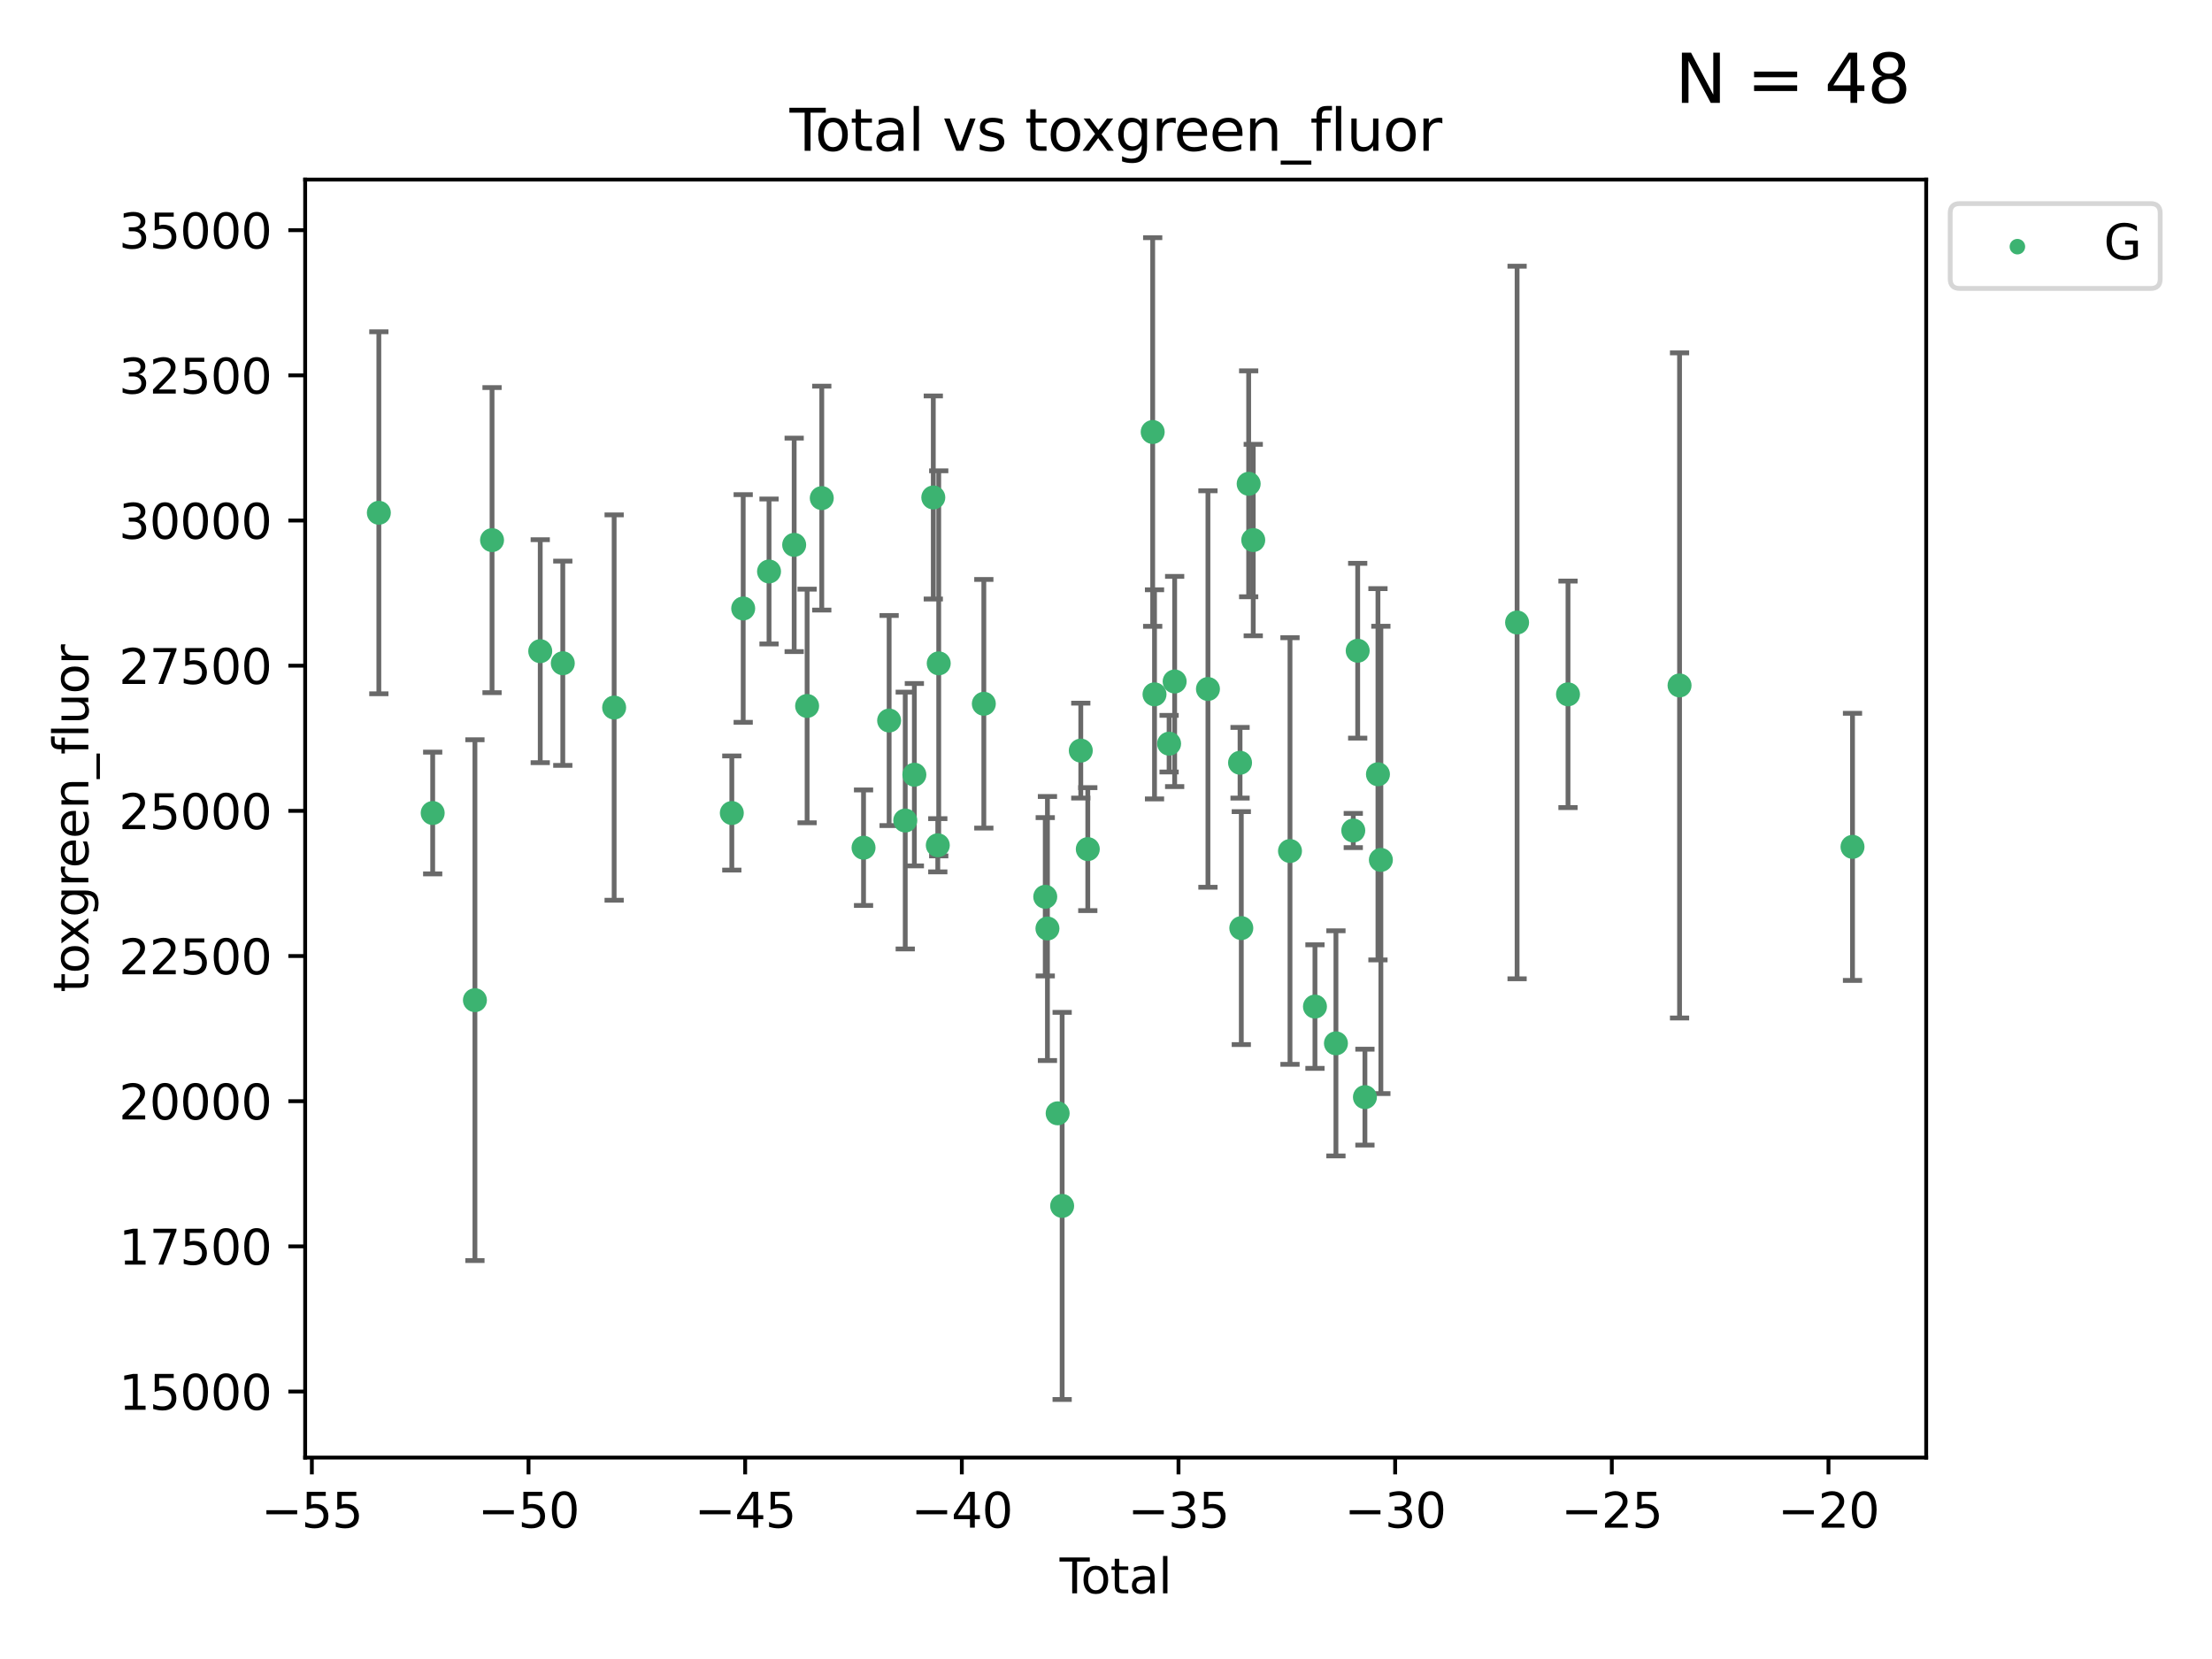 <?xml version="1.0" encoding="utf-8" standalone="no"?>
<!DOCTYPE svg PUBLIC "-//W3C//DTD SVG 1.1//EN"
  "http://www.w3.org/Graphics/SVG/1.1/DTD/svg11.dtd">
<svg xmlns:xlink="http://www.w3.org/1999/xlink" width="460.8pt" height="345.6pt" viewBox="0 0 460.8 345.6" xmlns="http://www.w3.org/2000/svg" version="1.1">
 <defs>
  <style type="text/css">*{stroke-linejoin: round; stroke-linecap: butt}</style>
 </defs>
 <g id="figure_1">
  <g id="patch_1">
   <path d="M 0 345.6 
L 460.8 345.6 
L 460.8 0 
L 0 0 
z
" style="fill: #ffffff"/>
  </g>
  <g id="axes_1">
   <g id="patch_2">
    <path d="M 63.571 303.64 
L 401.26 303.64 
L 401.26 37.411 
L 63.571 37.411 
z
" style="fill: #ffffff"/>
   </g>
   <g id="PathCollection_1">
    <defs>
     <path id="m9d32d8c9c7" d="M 0 1.118 
C 0.297 1.118 0.581 1 0.791 0.791 
C 1 0.581 1.118 0.297 1.118 0 
C 1.118 -0.297 1 -0.581 0.791 -0.791 
C 0.581 -1 0.297 -1.118 0 -1.118 
C -0.297 -1.118 -0.581 -1 -0.791 -0.791 
C -1 -0.581 -1.118 -0.297 -1.118 0 
C -1.118 0.297 -1 0.581 -0.791 0.791 
C -0.581 1 -0.297 1.118 0 1.118 
z
" style="stroke: #3cb371"/>
    </defs>
    <g clip-path="url(#pf923a7a584)">
     <use xlink:href="#m9d32d8c9c7" x="78.921" y="106.821" style="fill: #3cb371; stroke: #3cb371"/>
     <use xlink:href="#m9d32d8c9c7" x="90.137" y="169.364" style="fill: #3cb371; stroke: #3cb371"/>
     <use xlink:href="#m9d32d8c9c7" x="98.936" y="208.353" style="fill: #3cb371; stroke: #3cb371"/>
     <use xlink:href="#m9d32d8c9c7" x="102.502" y="112.516" style="fill: #3cb371; stroke: #3cb371"/>
     <use xlink:href="#m9d32d8c9c7" x="112.54" y="135.652" style="fill: #3cb371; stroke: #3cb371"/>
     <use xlink:href="#m9d32d8c9c7" x="117.24" y="138.165" style="fill: #3cb371; stroke: #3cb371"/>
     <use xlink:href="#m9d32d8c9c7" x="127.938" y="147.396" style="fill: #3cb371; stroke: #3cb371"/>
     <use xlink:href="#m9d32d8c9c7" x="152.451" y="169.367" style="fill: #3cb371; stroke: #3cb371"/>
     <use xlink:href="#m9d32d8c9c7" x="154.822" y="126.756" style="fill: #3cb371; stroke: #3cb371"/>
     <use xlink:href="#m9d32d8c9c7" x="160.203" y="119.05" style="fill: #3cb371; stroke: #3cb371"/>
     <use xlink:href="#m9d32d8c9c7" x="165.441" y="113.502" style="fill: #3cb371; stroke: #3cb371"/>
     <use xlink:href="#m9d32d8c9c7" x="168.136" y="147.065" style="fill: #3cb371; stroke: #3cb371"/>
     <use xlink:href="#m9d32d8c9c7" x="171.19" y="103.765" style="fill: #3cb371; stroke: #3cb371"/>
     <use xlink:href="#m9d32d8c9c7" x="179.891" y="176.594" style="fill: #3cb371; stroke: #3cb371"/>
     <use xlink:href="#m9d32d8c9c7" x="185.222" y="150.101" style="fill: #3cb371; stroke: #3cb371"/>
     <use xlink:href="#m9d32d8c9c7" x="188.579" y="170.93" style="fill: #3cb371; stroke: #3cb371"/>
     <use xlink:href="#m9d32d8c9c7" x="190.478" y="161.387" style="fill: #3cb371; stroke: #3cb371"/>
     <use xlink:href="#m9d32d8c9c7" x="194.423" y="103.633" style="fill: #3cb371; stroke: #3cb371"/>
     <use xlink:href="#m9d32d8c9c7" x="195.36" y="176.083" style="fill: #3cb371; stroke: #3cb371"/>
     <use xlink:href="#m9d32d8c9c7" x="195.555" y="138.189" style="fill: #3cb371; stroke: #3cb371"/>
     <use xlink:href="#m9d32d8c9c7" x="204.95" y="146.607" style="fill: #3cb371; stroke: #3cb371"/>
     <use xlink:href="#m9d32d8c9c7" x="217.745" y="186.814" style="fill: #3cb371; stroke: #3cb371"/>
     <use xlink:href="#m9d32d8c9c7" x="218.202" y="193.427" style="fill: #3cb371; stroke: #3cb371"/>
     <use xlink:href="#m9d32d8c9c7" x="220.329" y="231.923" style="fill: #3cb371; stroke: #3cb371"/>
     <use xlink:href="#m9d32d8c9c7" x="221.265" y="251.214" style="fill: #3cb371; stroke: #3cb371"/>
     <use xlink:href="#m9d32d8c9c7" x="225.148" y="156.364" style="fill: #3cb371; stroke: #3cb371"/>
     <use xlink:href="#m9d32d8c9c7" x="226.606" y="176.886" style="fill: #3cb371; stroke: #3cb371"/>
     <use xlink:href="#m9d32d8c9c7" x="240.126" y="89.993" style="fill: #3cb371; stroke: #3cb371"/>
     <use xlink:href="#m9d32d8c9c7" x="240.507" y="144.644" style="fill: #3cb371; stroke: #3cb371"/>
     <use xlink:href="#m9d32d8c9c7" x="243.544" y="154.92" style="fill: #3cb371; stroke: #3cb371"/>
     <use xlink:href="#m9d32d8c9c7" x="244.702" y="141.966" style="fill: #3cb371; stroke: #3cb371"/>
     <use xlink:href="#m9d32d8c9c7" x="251.637" y="143.532" style="fill: #3cb371; stroke: #3cb371"/>
     <use xlink:href="#m9d32d8c9c7" x="258.325" y="158.895" style="fill: #3cb371; stroke: #3cb371"/>
     <use xlink:href="#m9d32d8c9c7" x="258.586" y="193.338" style="fill: #3cb371; stroke: #3cb371"/>
     <use xlink:href="#m9d32d8c9c7" x="260.121" y="100.785" style="fill: #3cb371; stroke: #3cb371"/>
     <use xlink:href="#m9d32d8c9c7" x="261.074" y="112.503" style="fill: #3cb371; stroke: #3cb371"/>
     <use xlink:href="#m9d32d8c9c7" x="268.73" y="177.283" style="fill: #3cb371; stroke: #3cb371"/>
     <use xlink:href="#m9d32d8c9c7" x="273.93" y="209.687" style="fill: #3cb371; stroke: #3cb371"/>
     <use xlink:href="#m9d32d8c9c7" x="278.3" y="217.348" style="fill: #3cb371; stroke: #3cb371"/>
     <use xlink:href="#m9d32d8c9c7" x="281.912" y="173.01" style="fill: #3cb371; stroke: #3cb371"/>
     <use xlink:href="#m9d32d8c9c7" x="282.833" y="135.561" style="fill: #3cb371; stroke: #3cb371"/>
     <use xlink:href="#m9d32d8c9c7" x="284.339" y="228.552" style="fill: #3cb371; stroke: #3cb371"/>
     <use xlink:href="#m9d32d8c9c7" x="287.053" y="161.294" style="fill: #3cb371; stroke: #3cb371"/>
     <use xlink:href="#m9d32d8c9c7" x="287.661" y="179.136" style="fill: #3cb371; stroke: #3cb371"/>
     <use xlink:href="#m9d32d8c9c7" x="316.038" y="129.677" style="fill: #3cb371; stroke: #3cb371"/>
     <use xlink:href="#m9d32d8c9c7" x="326.644" y="144.642" style="fill: #3cb371; stroke: #3cb371"/>
     <use xlink:href="#m9d32d8c9c7" x="349.882" y="142.788" style="fill: #3cb371; stroke: #3cb371"/>
     <use xlink:href="#m9d32d8c9c7" x="385.911" y="176.416" style="fill: #3cb371; stroke: #3cb371"/>
    </g>
   </g>
   <g id="matplotlib.axis_1">
    <g id="xtick_1">
     <g id="line2d_1">
      <defs>
       <path id="mf177d22c2a" d="M 0 0 
L 0 3.5 
" style="stroke: #000000; stroke-width: 0.8"/>
      </defs>
      <g>
       <use xlink:href="#mf177d22c2a" x="64.965" y="303.64" style="stroke: #000000; stroke-width: 0.8"/>
      </g>
     </g>
     <g id="text_1">
      <!-- −55 -->
      <g transform="translate(54.413 318.238)scale(0.1 -0.1)">
       <defs>
        <path id="DejaVuSans-2212" d="M 678 2272 
L 4684 2272 
L 4684 1741 
L 678 1741 
L 678 2272 
z
" transform="scale(0.016)"/>
        <path id="DejaVuSans-35" d="M 691 4666 
L 3169 4666 
L 3169 4134 
L 1269 4134 
L 1269 2991 
Q 1406 3038 1543 3061 
Q 1681 3084 1819 3084 
Q 2600 3084 3056 2656 
Q 3513 2228 3513 1497 
Q 3513 744 3044 326 
Q 2575 -91 1722 -91 
Q 1428 -91 1123 -41 
Q 819 9 494 109 
L 494 744 
Q 775 591 1075 516 
Q 1375 441 1709 441 
Q 2250 441 2565 725 
Q 2881 1009 2881 1497 
Q 2881 1984 2565 2268 
Q 2250 2553 1709 2553 
Q 1456 2553 1204 2497 
Q 953 2441 691 2322 
L 691 4666 
z
" transform="scale(0.016)"/>
       </defs>
       <use xlink:href="#DejaVuSans-2212"/>
       <use xlink:href="#DejaVuSans-35" x="83.789"/>
       <use xlink:href="#DejaVuSans-35" x="147.412"/>
      </g>
     </g>
    </g>
    <g id="xtick_2">
     <g id="line2d_2">
      <g>
       <use xlink:href="#mf177d22c2a" x="110.099" y="303.64" style="stroke: #000000; stroke-width: 0.8"/>
      </g>
     </g>
     <g id="text_2">
      <!-- −50 -->
      <g transform="translate(99.547 318.238)scale(0.1 -0.1)">
       <defs>
        <path id="DejaVuSans-30" d="M 2034 4250 
Q 1547 4250 1301 3770 
Q 1056 3291 1056 2328 
Q 1056 1369 1301 889 
Q 1547 409 2034 409 
Q 2525 409 2770 889 
Q 3016 1369 3016 2328 
Q 3016 3291 2770 3770 
Q 2525 4250 2034 4250 
z
M 2034 4750 
Q 2819 4750 3233 4129 
Q 3647 3509 3647 2328 
Q 3647 1150 3233 529 
Q 2819 -91 2034 -91 
Q 1250 -91 836 529 
Q 422 1150 422 2328 
Q 422 3509 836 4129 
Q 1250 4750 2034 4750 
z
" transform="scale(0.016)"/>
       </defs>
       <use xlink:href="#DejaVuSans-2212"/>
       <use xlink:href="#DejaVuSans-35" x="83.789"/>
       <use xlink:href="#DejaVuSans-30" x="147.412"/>
      </g>
     </g>
    </g>
    <g id="xtick_3">
     <g id="line2d_3">
      <g>
       <use xlink:href="#mf177d22c2a" x="155.233" y="303.64" style="stroke: #000000; stroke-width: 0.8"/>
      </g>
     </g>
     <g id="text_3">
      <!-- −45 -->
      <g transform="translate(144.681 318.238)scale(0.1 -0.1)">
       <defs>
        <path id="DejaVuSans-34" d="M 2419 4116 
L 825 1625 
L 2419 1625 
L 2419 4116 
z
M 2253 4666 
L 3047 4666 
L 3047 1625 
L 3713 1625 
L 3713 1100 
L 3047 1100 
L 3047 0 
L 2419 0 
L 2419 1100 
L 313 1100 
L 313 1709 
L 2253 4666 
z
" transform="scale(0.016)"/>
       </defs>
       <use xlink:href="#DejaVuSans-2212"/>
       <use xlink:href="#DejaVuSans-34" x="83.789"/>
       <use xlink:href="#DejaVuSans-35" x="147.412"/>
      </g>
     </g>
    </g>
    <g id="xtick_4">
     <g id="line2d_4">
      <g>
       <use xlink:href="#mf177d22c2a" x="200.367" y="303.64" style="stroke: #000000; stroke-width: 0.8"/>
      </g>
     </g>
     <g id="text_4">
      <!-- −40 -->
      <g transform="translate(189.815 318.238)scale(0.1 -0.1)">
       <use xlink:href="#DejaVuSans-2212"/>
       <use xlink:href="#DejaVuSans-34" x="83.789"/>
       <use xlink:href="#DejaVuSans-30" x="147.412"/>
      </g>
     </g>
    </g>
    <g id="xtick_5">
     <g id="line2d_5">
      <g>
       <use xlink:href="#mf177d22c2a" x="245.501" y="303.64" style="stroke: #000000; stroke-width: 0.8"/>
      </g>
     </g>
     <g id="text_5">
      <!-- −35 -->
      <g transform="translate(234.949 318.238)scale(0.1 -0.1)">
       <defs>
        <path id="DejaVuSans-33" d="M 2597 2516 
Q 3050 2419 3304 2112 
Q 3559 1806 3559 1356 
Q 3559 666 3084 287 
Q 2609 -91 1734 -91 
Q 1441 -91 1130 -33 
Q 819 25 488 141 
L 488 750 
Q 750 597 1062 519 
Q 1375 441 1716 441 
Q 2309 441 2620 675 
Q 2931 909 2931 1356 
Q 2931 1769 2642 2001 
Q 2353 2234 1838 2234 
L 1294 2234 
L 1294 2753 
L 1863 2753 
Q 2328 2753 2575 2939 
Q 2822 3125 2822 3475 
Q 2822 3834 2567 4026 
Q 2313 4219 1838 4219 
Q 1578 4219 1281 4162 
Q 984 4106 628 3988 
L 628 4550 
Q 988 4650 1302 4700 
Q 1616 4750 1894 4750 
Q 2613 4750 3031 4423 
Q 3450 4097 3450 3541 
Q 3450 3153 3228 2886 
Q 3006 2619 2597 2516 
z
" transform="scale(0.016)"/>
       </defs>
       <use xlink:href="#DejaVuSans-2212"/>
       <use xlink:href="#DejaVuSans-33" x="83.789"/>
       <use xlink:href="#DejaVuSans-35" x="147.412"/>
      </g>
     </g>
    </g>
    <g id="xtick_6">
     <g id="line2d_6">
      <g>
       <use xlink:href="#mf177d22c2a" x="290.635" y="303.64" style="stroke: #000000; stroke-width: 0.8"/>
      </g>
     </g>
     <g id="text_6">
      <!-- −30 -->
      <g transform="translate(280.083 318.238)scale(0.1 -0.1)">
       <use xlink:href="#DejaVuSans-2212"/>
       <use xlink:href="#DejaVuSans-33" x="83.789"/>
       <use xlink:href="#DejaVuSans-30" x="147.412"/>
      </g>
     </g>
    </g>
    <g id="xtick_7">
     <g id="line2d_7">
      <g>
       <use xlink:href="#mf177d22c2a" x="335.769" y="303.64" style="stroke: #000000; stroke-width: 0.8"/>
      </g>
     </g>
     <g id="text_7">
      <!-- −25 -->
      <g transform="translate(325.217 318.238)scale(0.1 -0.1)">
       <defs>
        <path id="DejaVuSans-32" d="M 1228 531 
L 3431 531 
L 3431 0 
L 469 0 
L 469 531 
Q 828 903 1448 1529 
Q 2069 2156 2228 2338 
Q 2531 2678 2651 2914 
Q 2772 3150 2772 3378 
Q 2772 3750 2511 3984 
Q 2250 4219 1831 4219 
Q 1534 4219 1204 4116 
Q 875 4013 500 3803 
L 500 4441 
Q 881 4594 1212 4672 
Q 1544 4750 1819 4750 
Q 2544 4750 2975 4387 
Q 3406 4025 3406 3419 
Q 3406 3131 3298 2873 
Q 3191 2616 2906 2266 
Q 2828 2175 2409 1742 
Q 1991 1309 1228 531 
z
" transform="scale(0.016)"/>
       </defs>
       <use xlink:href="#DejaVuSans-2212"/>
       <use xlink:href="#DejaVuSans-32" x="83.789"/>
       <use xlink:href="#DejaVuSans-35" x="147.412"/>
      </g>
     </g>
    </g>
    <g id="xtick_8">
     <g id="line2d_8">
      <g>
       <use xlink:href="#mf177d22c2a" x="380.903" y="303.64" style="stroke: #000000; stroke-width: 0.8"/>
      </g>
     </g>
     <g id="text_8">
      <!-- −20 -->
      <g transform="translate(370.351 318.238)scale(0.1 -0.1)">
       <use xlink:href="#DejaVuSans-2212"/>
       <use xlink:href="#DejaVuSans-32" x="83.789"/>
       <use xlink:href="#DejaVuSans-30" x="147.412"/>
      </g>
     </g>
    </g>
    <g id="text_9">
     <!-- Total -->
     <g transform="translate(220.739 331.917)scale(0.1 -0.1)">
      <defs>
       <path id="DejaVuSans-54" d="M -19 4666 
L 3928 4666 
L 3928 4134 
L 2272 4134 
L 2272 0 
L 1638 0 
L 1638 4134 
L -19 4134 
L -19 4666 
z
" transform="scale(0.016)"/>
       <path id="DejaVuSans-6f" d="M 1959 3097 
Q 1497 3097 1228 2736 
Q 959 2375 959 1747 
Q 959 1119 1226 758 
Q 1494 397 1959 397 
Q 2419 397 2687 759 
Q 2956 1122 2956 1747 
Q 2956 2369 2687 2733 
Q 2419 3097 1959 3097 
z
M 1959 3584 
Q 2709 3584 3137 3096 
Q 3566 2609 3566 1747 
Q 3566 888 3137 398 
Q 2709 -91 1959 -91 
Q 1206 -91 779 398 
Q 353 888 353 1747 
Q 353 2609 779 3096 
Q 1206 3584 1959 3584 
z
" transform="scale(0.016)"/>
       <path id="DejaVuSans-74" d="M 1172 4494 
L 1172 3500 
L 2356 3500 
L 2356 3053 
L 1172 3053 
L 1172 1153 
Q 1172 725 1289 603 
Q 1406 481 1766 481 
L 2356 481 
L 2356 0 
L 1766 0 
Q 1100 0 847 248 
Q 594 497 594 1153 
L 594 3053 
L 172 3053 
L 172 3500 
L 594 3500 
L 594 4494 
L 1172 4494 
z
" transform="scale(0.016)"/>
       <path id="DejaVuSans-61" d="M 2194 1759 
Q 1497 1759 1228 1600 
Q 959 1441 959 1056 
Q 959 750 1161 570 
Q 1363 391 1709 391 
Q 2188 391 2477 730 
Q 2766 1069 2766 1631 
L 2766 1759 
L 2194 1759 
z
M 3341 1997 
L 3341 0 
L 2766 0 
L 2766 531 
Q 2569 213 2275 61 
Q 1981 -91 1556 -91 
Q 1019 -91 701 211 
Q 384 513 384 1019 
Q 384 1609 779 1909 
Q 1175 2209 1959 2209 
L 2766 2209 
L 2766 2266 
Q 2766 2663 2505 2880 
Q 2244 3097 1772 3097 
Q 1472 3097 1187 3025 
Q 903 2953 641 2809 
L 641 3341 
Q 956 3463 1253 3523 
Q 1550 3584 1831 3584 
Q 2591 3584 2966 3190 
Q 3341 2797 3341 1997 
z
" transform="scale(0.016)"/>
       <path id="DejaVuSans-6c" d="M 603 4863 
L 1178 4863 
L 1178 0 
L 603 0 
L 603 4863 
z
" transform="scale(0.016)"/>
      </defs>
      <use xlink:href="#DejaVuSans-54"/>
      <use xlink:href="#DejaVuSans-6f" x="44.084"/>
      <use xlink:href="#DejaVuSans-74" x="105.266"/>
      <use xlink:href="#DejaVuSans-61" x="144.475"/>
      <use xlink:href="#DejaVuSans-6c" x="205.754"/>
     </g>
    </g>
   </g>
   <g id="matplotlib.axis_2">
    <g id="ytick_1">
     <g id="line2d_9">
      <defs>
       <path id="m7516b2427a" d="M 0 0 
L -3.5 0 
" style="stroke: #000000; stroke-width: 0.8"/>
      </defs>
      <g>
       <use xlink:href="#m7516b2427a" x="63.571" y="289.883" style="stroke: #000000; stroke-width: 0.8"/>
      </g>
     </g>
     <g id="text_10">
      <!-- 15000 -->
      <g transform="translate(24.759 293.683)scale(0.1 -0.1)">
       <defs>
        <path id="DejaVuSans-31" d="M 794 531 
L 1825 531 
L 1825 4091 
L 703 3866 
L 703 4441 
L 1819 4666 
L 2450 4666 
L 2450 531 
L 3481 531 
L 3481 0 
L 794 0 
L 794 531 
z
" transform="scale(0.016)"/>
       </defs>
       <use xlink:href="#DejaVuSans-31"/>
       <use xlink:href="#DejaVuSans-35" x="63.623"/>
       <use xlink:href="#DejaVuSans-30" x="127.246"/>
       <use xlink:href="#DejaVuSans-30" x="190.869"/>
       <use xlink:href="#DejaVuSans-30" x="254.492"/>
      </g>
     </g>
    </g>
    <g id="ytick_2">
     <g id="line2d_10">
      <g>
       <use xlink:href="#m7516b2427a" x="63.571" y="259.642" style="stroke: #000000; stroke-width: 0.8"/>
      </g>
     </g>
     <g id="text_11">
      <!-- 17500 -->
      <g transform="translate(24.759 263.441)scale(0.1 -0.1)">
       <defs>
        <path id="DejaVuSans-37" d="M 525 4666 
L 3525 4666 
L 3525 4397 
L 1831 0 
L 1172 0 
L 2766 4134 
L 525 4134 
L 525 4666 
z
" transform="scale(0.016)"/>
       </defs>
       <use xlink:href="#DejaVuSans-31"/>
       <use xlink:href="#DejaVuSans-37" x="63.623"/>
       <use xlink:href="#DejaVuSans-35" x="127.246"/>
       <use xlink:href="#DejaVuSans-30" x="190.869"/>
       <use xlink:href="#DejaVuSans-30" x="254.492"/>
      </g>
     </g>
    </g>
    <g id="ytick_3">
     <g id="line2d_11">
      <g>
       <use xlink:href="#m7516b2427a" x="63.571" y="229.4" style="stroke: #000000; stroke-width: 0.8"/>
      </g>
     </g>
     <g id="text_12">
      <!-- 20000 -->
      <g transform="translate(24.759 233.199)scale(0.1 -0.1)">
       <use xlink:href="#DejaVuSans-32"/>
       <use xlink:href="#DejaVuSans-30" x="63.623"/>
       <use xlink:href="#DejaVuSans-30" x="127.246"/>
       <use xlink:href="#DejaVuSans-30" x="190.869"/>
       <use xlink:href="#DejaVuSans-30" x="254.492"/>
      </g>
     </g>
    </g>
    <g id="ytick_4">
     <g id="line2d_12">
      <g>
       <use xlink:href="#m7516b2427a" x="63.571" y="199.159" style="stroke: #000000; stroke-width: 0.8"/>
      </g>
     </g>
     <g id="text_13">
      <!-- 22500 -->
      <g transform="translate(24.759 202.958)scale(0.1 -0.1)">
       <use xlink:href="#DejaVuSans-32"/>
       <use xlink:href="#DejaVuSans-32" x="63.623"/>
       <use xlink:href="#DejaVuSans-35" x="127.246"/>
       <use xlink:href="#DejaVuSans-30" x="190.869"/>
       <use xlink:href="#DejaVuSans-30" x="254.492"/>
      </g>
     </g>
    </g>
    <g id="ytick_5">
     <g id="line2d_13">
      <g>
       <use xlink:href="#m7516b2427a" x="63.571" y="168.917" style="stroke: #000000; stroke-width: 0.8"/>
      </g>
     </g>
     <g id="text_14">
      <!-- 25000 -->
      <g transform="translate(24.759 172.716)scale(0.1 -0.1)">
       <use xlink:href="#DejaVuSans-32"/>
       <use xlink:href="#DejaVuSans-35" x="63.623"/>
       <use xlink:href="#DejaVuSans-30" x="127.246"/>
       <use xlink:href="#DejaVuSans-30" x="190.869"/>
       <use xlink:href="#DejaVuSans-30" x="254.492"/>
      </g>
     </g>
    </g>
    <g id="ytick_6">
     <g id="line2d_14">
      <g>
       <use xlink:href="#m7516b2427a" x="63.571" y="138.675" style="stroke: #000000; stroke-width: 0.8"/>
      </g>
     </g>
     <g id="text_15">
      <!-- 27500 -->
      <g transform="translate(24.759 142.475)scale(0.1 -0.1)">
       <use xlink:href="#DejaVuSans-32"/>
       <use xlink:href="#DejaVuSans-37" x="63.623"/>
       <use xlink:href="#DejaVuSans-35" x="127.246"/>
       <use xlink:href="#DejaVuSans-30" x="190.869"/>
       <use xlink:href="#DejaVuSans-30" x="254.492"/>
      </g>
     </g>
    </g>
    <g id="ytick_7">
     <g id="line2d_15">
      <g>
       <use xlink:href="#m7516b2427a" x="63.571" y="108.434" style="stroke: #000000; stroke-width: 0.8"/>
      </g>
     </g>
     <g id="text_16">
      <!-- 30000 -->
      <g transform="translate(24.759 112.233)scale(0.1 -0.1)">
       <use xlink:href="#DejaVuSans-33"/>
       <use xlink:href="#DejaVuSans-30" x="63.623"/>
       <use xlink:href="#DejaVuSans-30" x="127.246"/>
       <use xlink:href="#DejaVuSans-30" x="190.869"/>
       <use xlink:href="#DejaVuSans-30" x="254.492"/>
      </g>
     </g>
    </g>
    <g id="ytick_8">
     <g id="line2d_16">
      <g>
       <use xlink:href="#m7516b2427a" x="63.571" y="78.192" style="stroke: #000000; stroke-width: 0.8"/>
      </g>
     </g>
     <g id="text_17">
      <!-- 32500 -->
      <g transform="translate(24.759 81.991)scale(0.1 -0.1)">
       <use xlink:href="#DejaVuSans-33"/>
       <use xlink:href="#DejaVuSans-32" x="63.623"/>
       <use xlink:href="#DejaVuSans-35" x="127.246"/>
       <use xlink:href="#DejaVuSans-30" x="190.869"/>
       <use xlink:href="#DejaVuSans-30" x="254.492"/>
      </g>
     </g>
    </g>
    <g id="ytick_9">
     <g id="line2d_17">
      <g>
       <use xlink:href="#m7516b2427a" x="63.571" y="47.951" style="stroke: #000000; stroke-width: 0.8"/>
      </g>
     </g>
     <g id="text_18">
      <!-- 35000 -->
      <g transform="translate(24.759 51.75)scale(0.1 -0.1)">
       <use xlink:href="#DejaVuSans-33"/>
       <use xlink:href="#DejaVuSans-35" x="63.623"/>
       <use xlink:href="#DejaVuSans-30" x="127.246"/>
       <use xlink:href="#DejaVuSans-30" x="190.869"/>
       <use xlink:href="#DejaVuSans-30" x="254.492"/>
      </g>
     </g>
    </g>
    <g id="text_19">
     <!-- toxgreen_fluor -->
     <g transform="translate(18.401 206.72)rotate(-90)scale(0.1 -0.1)">
      <defs>
       <path id="DejaVuSans-78" d="M 3513 3500 
L 2247 1797 
L 3578 0 
L 2900 0 
L 1881 1375 
L 863 0 
L 184 0 
L 1544 1831 
L 300 3500 
L 978 3500 
L 1906 2253 
L 2834 3500 
L 3513 3500 
z
" transform="scale(0.016)"/>
       <path id="DejaVuSans-67" d="M 2906 1791 
Q 2906 2416 2648 2759 
Q 2391 3103 1925 3103 
Q 1463 3103 1205 2759 
Q 947 2416 947 1791 
Q 947 1169 1205 825 
Q 1463 481 1925 481 
Q 2391 481 2648 825 
Q 2906 1169 2906 1791 
z
M 3481 434 
Q 3481 -459 3084 -895 
Q 2688 -1331 1869 -1331 
Q 1566 -1331 1297 -1286 
Q 1028 -1241 775 -1147 
L 775 -588 
Q 1028 -725 1275 -790 
Q 1522 -856 1778 -856 
Q 2344 -856 2625 -561 
Q 2906 -266 2906 331 
L 2906 616 
Q 2728 306 2450 153 
Q 2172 0 1784 0 
Q 1141 0 747 490 
Q 353 981 353 1791 
Q 353 2603 747 3093 
Q 1141 3584 1784 3584 
Q 2172 3584 2450 3431 
Q 2728 3278 2906 2969 
L 2906 3500 
L 3481 3500 
L 3481 434 
z
" transform="scale(0.016)"/>
       <path id="DejaVuSans-72" d="M 2631 2963 
Q 2534 3019 2420 3045 
Q 2306 3072 2169 3072 
Q 1681 3072 1420 2755 
Q 1159 2438 1159 1844 
L 1159 0 
L 581 0 
L 581 3500 
L 1159 3500 
L 1159 2956 
Q 1341 3275 1631 3429 
Q 1922 3584 2338 3584 
Q 2397 3584 2469 3576 
Q 2541 3569 2628 3553 
L 2631 2963 
z
" transform="scale(0.016)"/>
       <path id="DejaVuSans-65" d="M 3597 1894 
L 3597 1613 
L 953 1613 
Q 991 1019 1311 708 
Q 1631 397 2203 397 
Q 2534 397 2845 478 
Q 3156 559 3463 722 
L 3463 178 
Q 3153 47 2828 -22 
Q 2503 -91 2169 -91 
Q 1331 -91 842 396 
Q 353 884 353 1716 
Q 353 2575 817 3079 
Q 1281 3584 2069 3584 
Q 2775 3584 3186 3129 
Q 3597 2675 3597 1894 
z
M 3022 2063 
Q 3016 2534 2758 2815 
Q 2500 3097 2075 3097 
Q 1594 3097 1305 2825 
Q 1016 2553 972 2059 
L 3022 2063 
z
" transform="scale(0.016)"/>
       <path id="DejaVuSans-6e" d="M 3513 2113 
L 3513 0 
L 2938 0 
L 2938 2094 
Q 2938 2591 2744 2837 
Q 2550 3084 2163 3084 
Q 1697 3084 1428 2787 
Q 1159 2491 1159 1978 
L 1159 0 
L 581 0 
L 581 3500 
L 1159 3500 
L 1159 2956 
Q 1366 3272 1645 3428 
Q 1925 3584 2291 3584 
Q 2894 3584 3203 3211 
Q 3513 2838 3513 2113 
z
" transform="scale(0.016)"/>
       <path id="DejaVuSans-5f" d="M 3263 -1063 
L 3263 -1509 
L -63 -1509 
L -63 -1063 
L 3263 -1063 
z
" transform="scale(0.016)"/>
       <path id="DejaVuSans-66" d="M 2375 4863 
L 2375 4384 
L 1825 4384 
Q 1516 4384 1395 4259 
Q 1275 4134 1275 3809 
L 1275 3500 
L 2222 3500 
L 2222 3053 
L 1275 3053 
L 1275 0 
L 697 0 
L 697 3053 
L 147 3053 
L 147 3500 
L 697 3500 
L 697 3744 
Q 697 4328 969 4595 
Q 1241 4863 1831 4863 
L 2375 4863 
z
" transform="scale(0.016)"/>
       <path id="DejaVuSans-75" d="M 544 1381 
L 544 3500 
L 1119 3500 
L 1119 1403 
Q 1119 906 1312 657 
Q 1506 409 1894 409 
Q 2359 409 2629 706 
Q 2900 1003 2900 1516 
L 2900 3500 
L 3475 3500 
L 3475 0 
L 2900 0 
L 2900 538 
Q 2691 219 2414 64 
Q 2138 -91 1772 -91 
Q 1169 -91 856 284 
Q 544 659 544 1381 
z
M 1991 3584 
L 1991 3584 
z
" transform="scale(0.016)"/>
      </defs>
      <use xlink:href="#DejaVuSans-74"/>
      <use xlink:href="#DejaVuSans-6f" x="39.209"/>
      <use xlink:href="#DejaVuSans-78" x="97.266"/>
      <use xlink:href="#DejaVuSans-67" x="156.445"/>
      <use xlink:href="#DejaVuSans-72" x="219.922"/>
      <use xlink:href="#DejaVuSans-65" x="258.785"/>
      <use xlink:href="#DejaVuSans-65" x="320.309"/>
      <use xlink:href="#DejaVuSans-6e" x="381.832"/>
      <use xlink:href="#DejaVuSans-5f" x="445.211"/>
      <use xlink:href="#DejaVuSans-66" x="495.211"/>
      <use xlink:href="#DejaVuSans-6c" x="530.416"/>
      <use xlink:href="#DejaVuSans-75" x="558.199"/>
      <use xlink:href="#DejaVuSans-6f" x="621.578"/>
      <use xlink:href="#DejaVuSans-72" x="682.76"/>
     </g>
    </g>
   </g>
   <g id="LineCollection_1">
    <path d="M 78.921 144.526 
L 78.921 69.116 
" clip-path="url(#pf923a7a584)" style="fill: none; stroke: #696969"/>
    <path d="M 90.137 182.046 
L 90.137 156.683 
" clip-path="url(#pf923a7a584)" style="fill: none; stroke: #696969"/>
    <path d="M 98.936 262.603 
L 98.936 154.102 
" clip-path="url(#pf923a7a584)" style="fill: none; stroke: #696969"/>
    <path d="M 102.502 144.296 
L 102.502 80.736 
" clip-path="url(#pf923a7a584)" style="fill: none; stroke: #696969"/>
    <path d="M 112.54 158.875 
L 112.54 112.429 
" clip-path="url(#pf923a7a584)" style="fill: none; stroke: #696969"/>
    <path d="M 117.24 159.44 
L 117.24 116.891 
" clip-path="url(#pf923a7a584)" style="fill: none; stroke: #696969"/>
    <path d="M 127.938 187.536 
L 127.938 107.256 
" clip-path="url(#pf923a7a584)" style="fill: none; stroke: #696969"/>
    <path d="M 152.451 181.258 
L 152.451 157.475 
" clip-path="url(#pf923a7a584)" style="fill: none; stroke: #696969"/>
    <path d="M 154.822 150.472 
L 154.822 103.041 
" clip-path="url(#pf923a7a584)" style="fill: none; stroke: #696969"/>
    <path d="M 160.203 134.148 
L 160.203 103.952 
" clip-path="url(#pf923a7a584)" style="fill: none; stroke: #696969"/>
    <path d="M 165.441 135.739 
L 165.441 91.265 
" clip-path="url(#pf923a7a584)" style="fill: none; stroke: #696969"/>
    <path d="M 168.136 171.395 
L 168.136 122.734 
" clip-path="url(#pf923a7a584)" style="fill: none; stroke: #696969"/>
    <path d="M 171.19 127.089 
L 171.19 80.442 
" clip-path="url(#pf923a7a584)" style="fill: none; stroke: #696969"/>
    <path d="M 179.891 188.628 
L 179.891 164.56 
" clip-path="url(#pf923a7a584)" style="fill: none; stroke: #696969"/>
    <path d="M 185.222 171.984 
L 185.222 128.219 
" clip-path="url(#pf923a7a584)" style="fill: none; stroke: #696969"/>
    <path d="M 188.579 197.681 
L 188.579 144.179 
" clip-path="url(#pf923a7a584)" style="fill: none; stroke: #696969"/>
    <path d="M 190.478 180.382 
L 190.478 142.391 
" clip-path="url(#pf923a7a584)" style="fill: none; stroke: #696969"/>
    <path d="M 194.423 124.786 
L 194.423 82.481 
" clip-path="url(#pf923a7a584)" style="fill: none; stroke: #696969"/>
    <path d="M 195.36 181.628 
L 195.36 170.537 
" clip-path="url(#pf923a7a584)" style="fill: none; stroke: #696969"/>
    <path d="M 195.555 178.303 
L 195.555 98.076 
" clip-path="url(#pf923a7a584)" style="fill: none; stroke: #696969"/>
    <path d="M 204.95 172.502 
L 204.95 120.713 
" clip-path="url(#pf923a7a584)" style="fill: none; stroke: #696969"/>
    <path d="M 217.745 203.304 
L 217.745 170.324 
" clip-path="url(#pf923a7a584)" style="fill: none; stroke: #696969"/>
    <path d="M 218.202 220.927 
L 218.202 165.926 
" clip-path="url(#pf923a7a584)" style="fill: none; stroke: #696969"/>
    <path d="M 220.329 232.749 
L 220.329 231.097 
" clip-path="url(#pf923a7a584)" style="fill: none; stroke: #696969"/>
    <path d="M 221.265 291.539 
L 221.265 210.889 
" clip-path="url(#pf923a7a584)" style="fill: none; stroke: #696969"/>
    <path d="M 225.148 166.253 
L 225.148 146.475 
" clip-path="url(#pf923a7a584)" style="fill: none; stroke: #696969"/>
    <path d="M 226.606 189.692 
L 226.606 164.081 
" clip-path="url(#pf923a7a584)" style="fill: none; stroke: #696969"/>
    <path d="M 240.126 130.474 
L 240.126 49.513 
" clip-path="url(#pf923a7a584)" style="fill: none; stroke: #696969"/>
    <path d="M 240.507 166.429 
L 240.507 122.859 
" clip-path="url(#pf923a7a584)" style="fill: none; stroke: #696969"/>
    <path d="M 243.544 160.819 
L 243.544 149.02 
" clip-path="url(#pf923a7a584)" style="fill: none; stroke: #696969"/>
    <path d="M 244.702 163.86 
L 244.702 120.073 
" clip-path="url(#pf923a7a584)" style="fill: none; stroke: #696969"/>
    <path d="M 251.637 184.826 
L 251.637 102.237 
" clip-path="url(#pf923a7a584)" style="fill: none; stroke: #696969"/>
    <path d="M 258.325 166.255 
L 258.325 151.535 
" clip-path="url(#pf923a7a584)" style="fill: none; stroke: #696969"/>
    <path d="M 258.586 217.601 
L 258.586 169.075 
" clip-path="url(#pf923a7a584)" style="fill: none; stroke: #696969"/>
    <path d="M 260.121 124.317 
L 260.121 77.253 
" clip-path="url(#pf923a7a584)" style="fill: none; stroke: #696969"/>
    <path d="M 261.074 132.449 
L 261.074 92.557 
" clip-path="url(#pf923a7a584)" style="fill: none; stroke: #696969"/>
    <path d="M 268.73 221.72 
L 268.73 132.845 
" clip-path="url(#pf923a7a584)" style="fill: none; stroke: #696969"/>
    <path d="M 273.93 222.559 
L 273.93 196.815 
" clip-path="url(#pf923a7a584)" style="fill: none; stroke: #696969"/>
    <path d="M 278.3 240.799 
L 278.3 193.897 
" clip-path="url(#pf923a7a584)" style="fill: none; stroke: #696969"/>
    <path d="M 281.912 176.574 
L 281.912 169.446 
" clip-path="url(#pf923a7a584)" style="fill: none; stroke: #696969"/>
    <path d="M 282.833 153.77 
L 282.833 117.352 
" clip-path="url(#pf923a7a584)" style="fill: none; stroke: #696969"/>
    <path d="M 284.339 238.537 
L 284.339 218.567 
" clip-path="url(#pf923a7a584)" style="fill: none; stroke: #696969"/>
    <path d="M 287.053 199.969 
L 287.053 122.62 
" clip-path="url(#pf923a7a584)" style="fill: none; stroke: #696969"/>
    <path d="M 287.661 227.811 
L 287.661 130.461 
" clip-path="url(#pf923a7a584)" style="fill: none; stroke: #696969"/>
    <path d="M 316.038 203.898 
L 316.038 55.456 
" clip-path="url(#pf923a7a584)" style="fill: none; stroke: #696969"/>
    <path d="M 326.644 168.235 
L 326.644 121.049 
" clip-path="url(#pf923a7a584)" style="fill: none; stroke: #696969"/>
    <path d="M 349.882 212.067 
L 349.882 73.508 
" clip-path="url(#pf923a7a584)" style="fill: none; stroke: #696969"/>
    <path d="M 385.911 204.238 
L 385.911 148.593 
" clip-path="url(#pf923a7a584)" style="fill: none; stroke: #696969"/>
   </g>
   <g id="line2d_18">
    <defs>
     <path id="m0ce6853ece" d="M 2 0 
L -2 -0 
" style="stroke: #696969"/>
    </defs>
    <g clip-path="url(#pf923a7a584)">
     <use xlink:href="#m0ce6853ece" x="78.921" y="144.526" style="fill: #696969; stroke: #696969"/>
     <use xlink:href="#m0ce6853ece" x="90.137" y="182.046" style="fill: #696969; stroke: #696969"/>
     <use xlink:href="#m0ce6853ece" x="98.936" y="262.603" style="fill: #696969; stroke: #696969"/>
     <use xlink:href="#m0ce6853ece" x="102.502" y="144.296" style="fill: #696969; stroke: #696969"/>
     <use xlink:href="#m0ce6853ece" x="112.54" y="158.875" style="fill: #696969; stroke: #696969"/>
     <use xlink:href="#m0ce6853ece" x="117.24" y="159.44" style="fill: #696969; stroke: #696969"/>
     <use xlink:href="#m0ce6853ece" x="127.938" y="187.536" style="fill: #696969; stroke: #696969"/>
     <use xlink:href="#m0ce6853ece" x="152.451" y="181.258" style="fill: #696969; stroke: #696969"/>
     <use xlink:href="#m0ce6853ece" x="154.822" y="150.472" style="fill: #696969; stroke: #696969"/>
     <use xlink:href="#m0ce6853ece" x="160.203" y="134.148" style="fill: #696969; stroke: #696969"/>
     <use xlink:href="#m0ce6853ece" x="165.441" y="135.739" style="fill: #696969; stroke: #696969"/>
     <use xlink:href="#m0ce6853ece" x="168.136" y="171.395" style="fill: #696969; stroke: #696969"/>
     <use xlink:href="#m0ce6853ece" x="171.19" y="127.089" style="fill: #696969; stroke: #696969"/>
     <use xlink:href="#m0ce6853ece" x="179.891" y="188.628" style="fill: #696969; stroke: #696969"/>
     <use xlink:href="#m0ce6853ece" x="185.222" y="171.984" style="fill: #696969; stroke: #696969"/>
     <use xlink:href="#m0ce6853ece" x="188.579" y="197.681" style="fill: #696969; stroke: #696969"/>
     <use xlink:href="#m0ce6853ece" x="190.478" y="180.382" style="fill: #696969; stroke: #696969"/>
     <use xlink:href="#m0ce6853ece" x="194.423" y="124.786" style="fill: #696969; stroke: #696969"/>
     <use xlink:href="#m0ce6853ece" x="195.36" y="181.628" style="fill: #696969; stroke: #696969"/>
     <use xlink:href="#m0ce6853ece" x="195.555" y="178.303" style="fill: #696969; stroke: #696969"/>
     <use xlink:href="#m0ce6853ece" x="204.95" y="172.502" style="fill: #696969; stroke: #696969"/>
     <use xlink:href="#m0ce6853ece" x="217.745" y="203.304" style="fill: #696969; stroke: #696969"/>
     <use xlink:href="#m0ce6853ece" x="218.202" y="220.927" style="fill: #696969; stroke: #696969"/>
     <use xlink:href="#m0ce6853ece" x="220.329" y="232.749" style="fill: #696969; stroke: #696969"/>
     <use xlink:href="#m0ce6853ece" x="221.265" y="291.539" style="fill: #696969; stroke: #696969"/>
     <use xlink:href="#m0ce6853ece" x="225.148" y="166.253" style="fill: #696969; stroke: #696969"/>
     <use xlink:href="#m0ce6853ece" x="226.606" y="189.692" style="fill: #696969; stroke: #696969"/>
     <use xlink:href="#m0ce6853ece" x="240.126" y="130.474" style="fill: #696969; stroke: #696969"/>
     <use xlink:href="#m0ce6853ece" x="240.507" y="166.429" style="fill: #696969; stroke: #696969"/>
     <use xlink:href="#m0ce6853ece" x="243.544" y="160.819" style="fill: #696969; stroke: #696969"/>
     <use xlink:href="#m0ce6853ece" x="244.702" y="163.86" style="fill: #696969; stroke: #696969"/>
     <use xlink:href="#m0ce6853ece" x="251.637" y="184.826" style="fill: #696969; stroke: #696969"/>
     <use xlink:href="#m0ce6853ece" x="258.325" y="166.255" style="fill: #696969; stroke: #696969"/>
     <use xlink:href="#m0ce6853ece" x="258.586" y="217.601" style="fill: #696969; stroke: #696969"/>
     <use xlink:href="#m0ce6853ece" x="260.121" y="124.317" style="fill: #696969; stroke: #696969"/>
     <use xlink:href="#m0ce6853ece" x="261.074" y="132.449" style="fill: #696969; stroke: #696969"/>
     <use xlink:href="#m0ce6853ece" x="268.73" y="221.72" style="fill: #696969; stroke: #696969"/>
     <use xlink:href="#m0ce6853ece" x="273.93" y="222.559" style="fill: #696969; stroke: #696969"/>
     <use xlink:href="#m0ce6853ece" x="278.3" y="240.799" style="fill: #696969; stroke: #696969"/>
     <use xlink:href="#m0ce6853ece" x="281.912" y="176.574" style="fill: #696969; stroke: #696969"/>
     <use xlink:href="#m0ce6853ece" x="282.833" y="153.77" style="fill: #696969; stroke: #696969"/>
     <use xlink:href="#m0ce6853ece" x="284.339" y="238.537" style="fill: #696969; stroke: #696969"/>
     <use xlink:href="#m0ce6853ece" x="287.053" y="199.969" style="fill: #696969; stroke: #696969"/>
     <use xlink:href="#m0ce6853ece" x="287.661" y="227.811" style="fill: #696969; stroke: #696969"/>
     <use xlink:href="#m0ce6853ece" x="316.038" y="203.898" style="fill: #696969; stroke: #696969"/>
     <use xlink:href="#m0ce6853ece" x="326.644" y="168.235" style="fill: #696969; stroke: #696969"/>
     <use xlink:href="#m0ce6853ece" x="349.882" y="212.067" style="fill: #696969; stroke: #696969"/>
     <use xlink:href="#m0ce6853ece" x="385.911" y="204.238" style="fill: #696969; stroke: #696969"/>
    </g>
   </g>
   <g id="line2d_19">
    <g clip-path="url(#pf923a7a584)">
     <use xlink:href="#m0ce6853ece" x="78.921" y="69.116" style="fill: #696969; stroke: #696969"/>
     <use xlink:href="#m0ce6853ece" x="90.137" y="156.683" style="fill: #696969; stroke: #696969"/>
     <use xlink:href="#m0ce6853ece" x="98.936" y="154.102" style="fill: #696969; stroke: #696969"/>
     <use xlink:href="#m0ce6853ece" x="102.502" y="80.736" style="fill: #696969; stroke: #696969"/>
     <use xlink:href="#m0ce6853ece" x="112.54" y="112.429" style="fill: #696969; stroke: #696969"/>
     <use xlink:href="#m0ce6853ece" x="117.24" y="116.891" style="fill: #696969; stroke: #696969"/>
     <use xlink:href="#m0ce6853ece" x="127.938" y="107.256" style="fill: #696969; stroke: #696969"/>
     <use xlink:href="#m0ce6853ece" x="152.451" y="157.475" style="fill: #696969; stroke: #696969"/>
     <use xlink:href="#m0ce6853ece" x="154.822" y="103.041" style="fill: #696969; stroke: #696969"/>
     <use xlink:href="#m0ce6853ece" x="160.203" y="103.952" style="fill: #696969; stroke: #696969"/>
     <use xlink:href="#m0ce6853ece" x="165.441" y="91.265" style="fill: #696969; stroke: #696969"/>
     <use xlink:href="#m0ce6853ece" x="168.136" y="122.734" style="fill: #696969; stroke: #696969"/>
     <use xlink:href="#m0ce6853ece" x="171.19" y="80.442" style="fill: #696969; stroke: #696969"/>
     <use xlink:href="#m0ce6853ece" x="179.891" y="164.56" style="fill: #696969; stroke: #696969"/>
     <use xlink:href="#m0ce6853ece" x="185.222" y="128.219" style="fill: #696969; stroke: #696969"/>
     <use xlink:href="#m0ce6853ece" x="188.579" y="144.179" style="fill: #696969; stroke: #696969"/>
     <use xlink:href="#m0ce6853ece" x="190.478" y="142.391" style="fill: #696969; stroke: #696969"/>
     <use xlink:href="#m0ce6853ece" x="194.423" y="82.481" style="fill: #696969; stroke: #696969"/>
     <use xlink:href="#m0ce6853ece" x="195.36" y="170.537" style="fill: #696969; stroke: #696969"/>
     <use xlink:href="#m0ce6853ece" x="195.555" y="98.076" style="fill: #696969; stroke: #696969"/>
     <use xlink:href="#m0ce6853ece" x="204.95" y="120.713" style="fill: #696969; stroke: #696969"/>
     <use xlink:href="#m0ce6853ece" x="217.745" y="170.324" style="fill: #696969; stroke: #696969"/>
     <use xlink:href="#m0ce6853ece" x="218.202" y="165.926" style="fill: #696969; stroke: #696969"/>
     <use xlink:href="#m0ce6853ece" x="220.329" y="231.097" style="fill: #696969; stroke: #696969"/>
     <use xlink:href="#m0ce6853ece" x="221.265" y="210.889" style="fill: #696969; stroke: #696969"/>
     <use xlink:href="#m0ce6853ece" x="225.148" y="146.475" style="fill: #696969; stroke: #696969"/>
     <use xlink:href="#m0ce6853ece" x="226.606" y="164.081" style="fill: #696969; stroke: #696969"/>
     <use xlink:href="#m0ce6853ece" x="240.126" y="49.513" style="fill: #696969; stroke: #696969"/>
     <use xlink:href="#m0ce6853ece" x="240.507" y="122.859" style="fill: #696969; stroke: #696969"/>
     <use xlink:href="#m0ce6853ece" x="243.544" y="149.02" style="fill: #696969; stroke: #696969"/>
     <use xlink:href="#m0ce6853ece" x="244.702" y="120.073" style="fill: #696969; stroke: #696969"/>
     <use xlink:href="#m0ce6853ece" x="251.637" y="102.237" style="fill: #696969; stroke: #696969"/>
     <use xlink:href="#m0ce6853ece" x="258.325" y="151.535" style="fill: #696969; stroke: #696969"/>
     <use xlink:href="#m0ce6853ece" x="258.586" y="169.075" style="fill: #696969; stroke: #696969"/>
     <use xlink:href="#m0ce6853ece" x="260.121" y="77.253" style="fill: #696969; stroke: #696969"/>
     <use xlink:href="#m0ce6853ece" x="261.074" y="92.557" style="fill: #696969; stroke: #696969"/>
     <use xlink:href="#m0ce6853ece" x="268.73" y="132.845" style="fill: #696969; stroke: #696969"/>
     <use xlink:href="#m0ce6853ece" x="273.93" y="196.815" style="fill: #696969; stroke: #696969"/>
     <use xlink:href="#m0ce6853ece" x="278.3" y="193.897" style="fill: #696969; stroke: #696969"/>
     <use xlink:href="#m0ce6853ece" x="281.912" y="169.446" style="fill: #696969; stroke: #696969"/>
     <use xlink:href="#m0ce6853ece" x="282.833" y="117.352" style="fill: #696969; stroke: #696969"/>
     <use xlink:href="#m0ce6853ece" x="284.339" y="218.567" style="fill: #696969; stroke: #696969"/>
     <use xlink:href="#m0ce6853ece" x="287.053" y="122.62" style="fill: #696969; stroke: #696969"/>
     <use xlink:href="#m0ce6853ece" x="287.661" y="130.461" style="fill: #696969; stroke: #696969"/>
     <use xlink:href="#m0ce6853ece" x="316.038" y="55.456" style="fill: #696969; stroke: #696969"/>
     <use xlink:href="#m0ce6853ece" x="326.644" y="121.049" style="fill: #696969; stroke: #696969"/>
     <use xlink:href="#m0ce6853ece" x="349.882" y="73.508" style="fill: #696969; stroke: #696969"/>
     <use xlink:href="#m0ce6853ece" x="385.911" y="148.593" style="fill: #696969; stroke: #696969"/>
    </g>
   </g>
   <g id="line2d_20">
    <defs>
     <path id="m8be3c9272a" d="M 0 2 
C 0.53 2 1.039 1.789 1.414 1.414 
C 1.789 1.039 2 0.53 2 0 
C 2 -0.53 1.789 -1.039 1.414 -1.414 
C 1.039 -1.789 0.53 -2 0 -2 
C -0.53 -2 -1.039 -1.789 -1.414 -1.414 
C -1.789 -1.039 -2 -0.53 -2 0 
C -2 0.53 -1.789 1.039 -1.414 1.414 
C -1.039 1.789 -0.53 2 0 2 
z
" style="stroke: #3cb371"/>
    </defs>
    <g clip-path="url(#pf923a7a584)">
     <use xlink:href="#m8be3c9272a" x="78.921" y="106.821" style="fill: #3cb371; stroke: #3cb371"/>
     <use xlink:href="#m8be3c9272a" x="90.137" y="169.364" style="fill: #3cb371; stroke: #3cb371"/>
     <use xlink:href="#m8be3c9272a" x="98.936" y="208.353" style="fill: #3cb371; stroke: #3cb371"/>
     <use xlink:href="#m8be3c9272a" x="102.502" y="112.516" style="fill: #3cb371; stroke: #3cb371"/>
     <use xlink:href="#m8be3c9272a" x="112.54" y="135.652" style="fill: #3cb371; stroke: #3cb371"/>
     <use xlink:href="#m8be3c9272a" x="117.24" y="138.165" style="fill: #3cb371; stroke: #3cb371"/>
     <use xlink:href="#m8be3c9272a" x="127.938" y="147.396" style="fill: #3cb371; stroke: #3cb371"/>
     <use xlink:href="#m8be3c9272a" x="152.451" y="169.367" style="fill: #3cb371; stroke: #3cb371"/>
     <use xlink:href="#m8be3c9272a" x="154.822" y="126.756" style="fill: #3cb371; stroke: #3cb371"/>
     <use xlink:href="#m8be3c9272a" x="160.203" y="119.05" style="fill: #3cb371; stroke: #3cb371"/>
     <use xlink:href="#m8be3c9272a" x="165.441" y="113.502" style="fill: #3cb371; stroke: #3cb371"/>
     <use xlink:href="#m8be3c9272a" x="168.136" y="147.065" style="fill: #3cb371; stroke: #3cb371"/>
     <use xlink:href="#m8be3c9272a" x="171.19" y="103.765" style="fill: #3cb371; stroke: #3cb371"/>
     <use xlink:href="#m8be3c9272a" x="179.891" y="176.594" style="fill: #3cb371; stroke: #3cb371"/>
     <use xlink:href="#m8be3c9272a" x="185.222" y="150.101" style="fill: #3cb371; stroke: #3cb371"/>
     <use xlink:href="#m8be3c9272a" x="188.579" y="170.93" style="fill: #3cb371; stroke: #3cb371"/>
     <use xlink:href="#m8be3c9272a" x="190.478" y="161.387" style="fill: #3cb371; stroke: #3cb371"/>
     <use xlink:href="#m8be3c9272a" x="194.423" y="103.633" style="fill: #3cb371; stroke: #3cb371"/>
     <use xlink:href="#m8be3c9272a" x="195.36" y="176.083" style="fill: #3cb371; stroke: #3cb371"/>
     <use xlink:href="#m8be3c9272a" x="195.555" y="138.189" style="fill: #3cb371; stroke: #3cb371"/>
     <use xlink:href="#m8be3c9272a" x="204.95" y="146.607" style="fill: #3cb371; stroke: #3cb371"/>
     <use xlink:href="#m8be3c9272a" x="217.745" y="186.814" style="fill: #3cb371; stroke: #3cb371"/>
     <use xlink:href="#m8be3c9272a" x="218.202" y="193.427" style="fill: #3cb371; stroke: #3cb371"/>
     <use xlink:href="#m8be3c9272a" x="220.329" y="231.923" style="fill: #3cb371; stroke: #3cb371"/>
     <use xlink:href="#m8be3c9272a" x="221.265" y="251.214" style="fill: #3cb371; stroke: #3cb371"/>
     <use xlink:href="#m8be3c9272a" x="225.148" y="156.364" style="fill: #3cb371; stroke: #3cb371"/>
     <use xlink:href="#m8be3c9272a" x="226.606" y="176.886" style="fill: #3cb371; stroke: #3cb371"/>
     <use xlink:href="#m8be3c9272a" x="240.126" y="89.993" style="fill: #3cb371; stroke: #3cb371"/>
     <use xlink:href="#m8be3c9272a" x="240.507" y="144.644" style="fill: #3cb371; stroke: #3cb371"/>
     <use xlink:href="#m8be3c9272a" x="243.544" y="154.92" style="fill: #3cb371; stroke: #3cb371"/>
     <use xlink:href="#m8be3c9272a" x="244.702" y="141.966" style="fill: #3cb371; stroke: #3cb371"/>
     <use xlink:href="#m8be3c9272a" x="251.637" y="143.532" style="fill: #3cb371; stroke: #3cb371"/>
     <use xlink:href="#m8be3c9272a" x="258.325" y="158.895" style="fill: #3cb371; stroke: #3cb371"/>
     <use xlink:href="#m8be3c9272a" x="258.586" y="193.338" style="fill: #3cb371; stroke: #3cb371"/>
     <use xlink:href="#m8be3c9272a" x="260.121" y="100.785" style="fill: #3cb371; stroke: #3cb371"/>
     <use xlink:href="#m8be3c9272a" x="261.074" y="112.503" style="fill: #3cb371; stroke: #3cb371"/>
     <use xlink:href="#m8be3c9272a" x="268.73" y="177.283" style="fill: #3cb371; stroke: #3cb371"/>
     <use xlink:href="#m8be3c9272a" x="273.93" y="209.687" style="fill: #3cb371; stroke: #3cb371"/>
     <use xlink:href="#m8be3c9272a" x="278.3" y="217.348" style="fill: #3cb371; stroke: #3cb371"/>
     <use xlink:href="#m8be3c9272a" x="281.912" y="173.01" style="fill: #3cb371; stroke: #3cb371"/>
     <use xlink:href="#m8be3c9272a" x="282.833" y="135.561" style="fill: #3cb371; stroke: #3cb371"/>
     <use xlink:href="#m8be3c9272a" x="284.339" y="228.552" style="fill: #3cb371; stroke: #3cb371"/>
     <use xlink:href="#m8be3c9272a" x="287.053" y="161.294" style="fill: #3cb371; stroke: #3cb371"/>
     <use xlink:href="#m8be3c9272a" x="287.661" y="179.136" style="fill: #3cb371; stroke: #3cb371"/>
     <use xlink:href="#m8be3c9272a" x="316.038" y="129.677" style="fill: #3cb371; stroke: #3cb371"/>
     <use xlink:href="#m8be3c9272a" x="326.644" y="144.642" style="fill: #3cb371; stroke: #3cb371"/>
     <use xlink:href="#m8be3c9272a" x="349.882" y="142.788" style="fill: #3cb371; stroke: #3cb371"/>
     <use xlink:href="#m8be3c9272a" x="385.911" y="176.416" style="fill: #3cb371; stroke: #3cb371"/>
    </g>
   </g>
   <g id="patch_3">
    <path d="M 63.571 303.64 
L 63.571 37.411 
" style="fill: none; stroke: #000000; stroke-width: 0.8; stroke-linejoin: miter; stroke-linecap: square"/>
   </g>
   <g id="patch_4">
    <path d="M 401.26 303.64 
L 401.26 37.411 
" style="fill: none; stroke: #000000; stroke-width: 0.8; stroke-linejoin: miter; stroke-linecap: square"/>
   </g>
   <g id="patch_5">
    <path d="M 63.571 303.64 
L 401.26 303.64 
" style="fill: none; stroke: #000000; stroke-width: 0.8; stroke-linejoin: miter; stroke-linecap: square"/>
   </g>
   <g id="patch_6">
    <path d="M 63.571 37.411 
L 401.26 37.411 
" style="fill: none; stroke: #000000; stroke-width: 0.8; stroke-linejoin: miter; stroke-linecap: square"/>
   </g>
   <g id="text_20">
    <!-- N = 48 -->
    <g transform="translate(348.964 21.426)scale(0.14 -0.14)">
     <defs>
      <path id="DejaVuSans-4e" d="M 628 4666 
L 1478 4666 
L 3547 763 
L 3547 4666 
L 4159 4666 
L 4159 0 
L 3309 0 
L 1241 3903 
L 1241 0 
L 628 0 
L 628 4666 
z
" transform="scale(0.016)"/>
      <path id="DejaVuSans-20" transform="scale(0.016)"/>
      <path id="DejaVuSans-3d" d="M 678 2906 
L 4684 2906 
L 4684 2381 
L 678 2381 
L 678 2906 
z
M 678 1631 
L 4684 1631 
L 4684 1100 
L 678 1100 
L 678 1631 
z
" transform="scale(0.016)"/>
      <path id="DejaVuSans-38" d="M 2034 2216 
Q 1584 2216 1326 1975 
Q 1069 1734 1069 1313 
Q 1069 891 1326 650 
Q 1584 409 2034 409 
Q 2484 409 2743 651 
Q 3003 894 3003 1313 
Q 3003 1734 2745 1975 
Q 2488 2216 2034 2216 
z
M 1403 2484 
Q 997 2584 770 2862 
Q 544 3141 544 3541 
Q 544 4100 942 4425 
Q 1341 4750 2034 4750 
Q 2731 4750 3128 4425 
Q 3525 4100 3525 3541 
Q 3525 3141 3298 2862 
Q 3072 2584 2669 2484 
Q 3125 2378 3379 2068 
Q 3634 1759 3634 1313 
Q 3634 634 3220 271 
Q 2806 -91 2034 -91 
Q 1263 -91 848 271 
Q 434 634 434 1313 
Q 434 1759 690 2068 
Q 947 2378 1403 2484 
z
M 1172 3481 
Q 1172 3119 1398 2916 
Q 1625 2713 2034 2713 
Q 2441 2713 2670 2916 
Q 2900 3119 2900 3481 
Q 2900 3844 2670 4047 
Q 2441 4250 2034 4250 
Q 1625 4250 1398 4047 
Q 1172 3844 1172 3481 
z
" transform="scale(0.016)"/>
     </defs>
     <use xlink:href="#DejaVuSans-4e"/>
     <use xlink:href="#DejaVuSans-20" x="74.805"/>
     <use xlink:href="#DejaVuSans-3d" x="106.592"/>
     <use xlink:href="#DejaVuSans-20" x="190.381"/>
     <use xlink:href="#DejaVuSans-34" x="222.168"/>
     <use xlink:href="#DejaVuSans-38" x="285.791"/>
    </g>
   </g>
   <g id="text_21">
    <!-- Total vs toxgreen_fluor -->
    <g transform="translate(164.48 31.411)scale(0.12 -0.12)">
     <defs>
      <path id="DejaVuSans-76" d="M 191 3500 
L 800 3500 
L 1894 563 
L 2988 3500 
L 3597 3500 
L 2284 0 
L 1503 0 
L 191 3500 
z
" transform="scale(0.016)"/>
      <path id="DejaVuSans-73" d="M 2834 3397 
L 2834 2853 
Q 2591 2978 2328 3040 
Q 2066 3103 1784 3103 
Q 1356 3103 1142 2972 
Q 928 2841 928 2578 
Q 928 2378 1081 2264 
Q 1234 2150 1697 2047 
L 1894 2003 
Q 2506 1872 2764 1633 
Q 3022 1394 3022 966 
Q 3022 478 2636 193 
Q 2250 -91 1575 -91 
Q 1294 -91 989 -36 
Q 684 19 347 128 
L 347 722 
Q 666 556 975 473 
Q 1284 391 1588 391 
Q 1994 391 2212 530 
Q 2431 669 2431 922 
Q 2431 1156 2273 1281 
Q 2116 1406 1581 1522 
L 1381 1569 
Q 847 1681 609 1914 
Q 372 2147 372 2553 
Q 372 3047 722 3315 
Q 1072 3584 1716 3584 
Q 2034 3584 2315 3537 
Q 2597 3491 2834 3397 
z
" transform="scale(0.016)"/>
     </defs>
     <use xlink:href="#DejaVuSans-54"/>
     <use xlink:href="#DejaVuSans-6f" x="44.084"/>
     <use xlink:href="#DejaVuSans-74" x="105.266"/>
     <use xlink:href="#DejaVuSans-61" x="144.475"/>
     <use xlink:href="#DejaVuSans-6c" x="205.754"/>
     <use xlink:href="#DejaVuSans-20" x="233.537"/>
     <use xlink:href="#DejaVuSans-76" x="265.324"/>
     <use xlink:href="#DejaVuSans-73" x="324.504"/>
     <use xlink:href="#DejaVuSans-20" x="376.604"/>
     <use xlink:href="#DejaVuSans-74" x="408.391"/>
     <use xlink:href="#DejaVuSans-6f" x="447.6"/>
     <use xlink:href="#DejaVuSans-78" x="505.656"/>
     <use xlink:href="#DejaVuSans-67" x="564.836"/>
     <use xlink:href="#DejaVuSans-72" x="628.312"/>
     <use xlink:href="#DejaVuSans-65" x="667.176"/>
     <use xlink:href="#DejaVuSans-65" x="728.699"/>
     <use xlink:href="#DejaVuSans-6e" x="790.223"/>
     <use xlink:href="#DejaVuSans-5f" x="853.602"/>
     <use xlink:href="#DejaVuSans-66" x="903.602"/>
     <use xlink:href="#DejaVuSans-6c" x="938.807"/>
     <use xlink:href="#DejaVuSans-75" x="966.59"/>
     <use xlink:href="#DejaVuSans-6f" x="1029.969"/>
     <use xlink:href="#DejaVuSans-72" x="1091.15"/>
    </g>
   </g>
   <g id="legend_1">
    <g id="patch_7">
     <path d="M 408.26 60.089 
L 448.008 60.089 
Q 450.008 60.089 450.008 58.089 
L 450.008 44.411 
Q 450.008 42.411 448.008 42.411 
L 408.26 42.411 
Q 406.26 42.411 406.26 44.411 
L 406.26 58.089 
Q 406.26 60.089 408.26 60.089 
z
" style="fill: #ffffff; opacity: 0.8; stroke: #cccccc; stroke-linejoin: miter"/>
    </g>
    <g id="PathCollection_2">
     <g>
      <use xlink:href="#m9d32d8c9c7" x="420.26" y="51.385" style="fill: #3cb371; stroke: #3cb371"/>
     </g>
    </g>
    <g id="text_22">
     <!-- G -->
     <g transform="translate(438.26 54.01)scale(0.1 -0.1)">
      <defs>
       <path id="DejaVuSans-47" d="M 3809 666 
L 3809 1919 
L 2778 1919 
L 2778 2438 
L 4434 2438 
L 4434 434 
Q 4069 175 3628 42 
Q 3188 -91 2688 -91 
Q 1594 -91 976 548 
Q 359 1188 359 2328 
Q 359 3472 976 4111 
Q 1594 4750 2688 4750 
Q 3144 4750 3555 4637 
Q 3966 4525 4313 4306 
L 4313 3634 
Q 3963 3931 3569 4081 
Q 3175 4231 2741 4231 
Q 1884 4231 1454 3753 
Q 1025 3275 1025 2328 
Q 1025 1384 1454 906 
Q 1884 428 2741 428 
Q 3075 428 3337 486 
Q 3600 544 3809 666 
z
" transform="scale(0.016)"/>
      </defs>
      <use xlink:href="#DejaVuSans-47"/>
     </g>
    </g>
   </g>
  </g>
 </g>
 <defs>
  <clipPath id="pf923a7a584">
   <rect x="63.571" y="37.411" width="337.689" height="266.229"/>
  </clipPath>
 </defs>
</svg>
